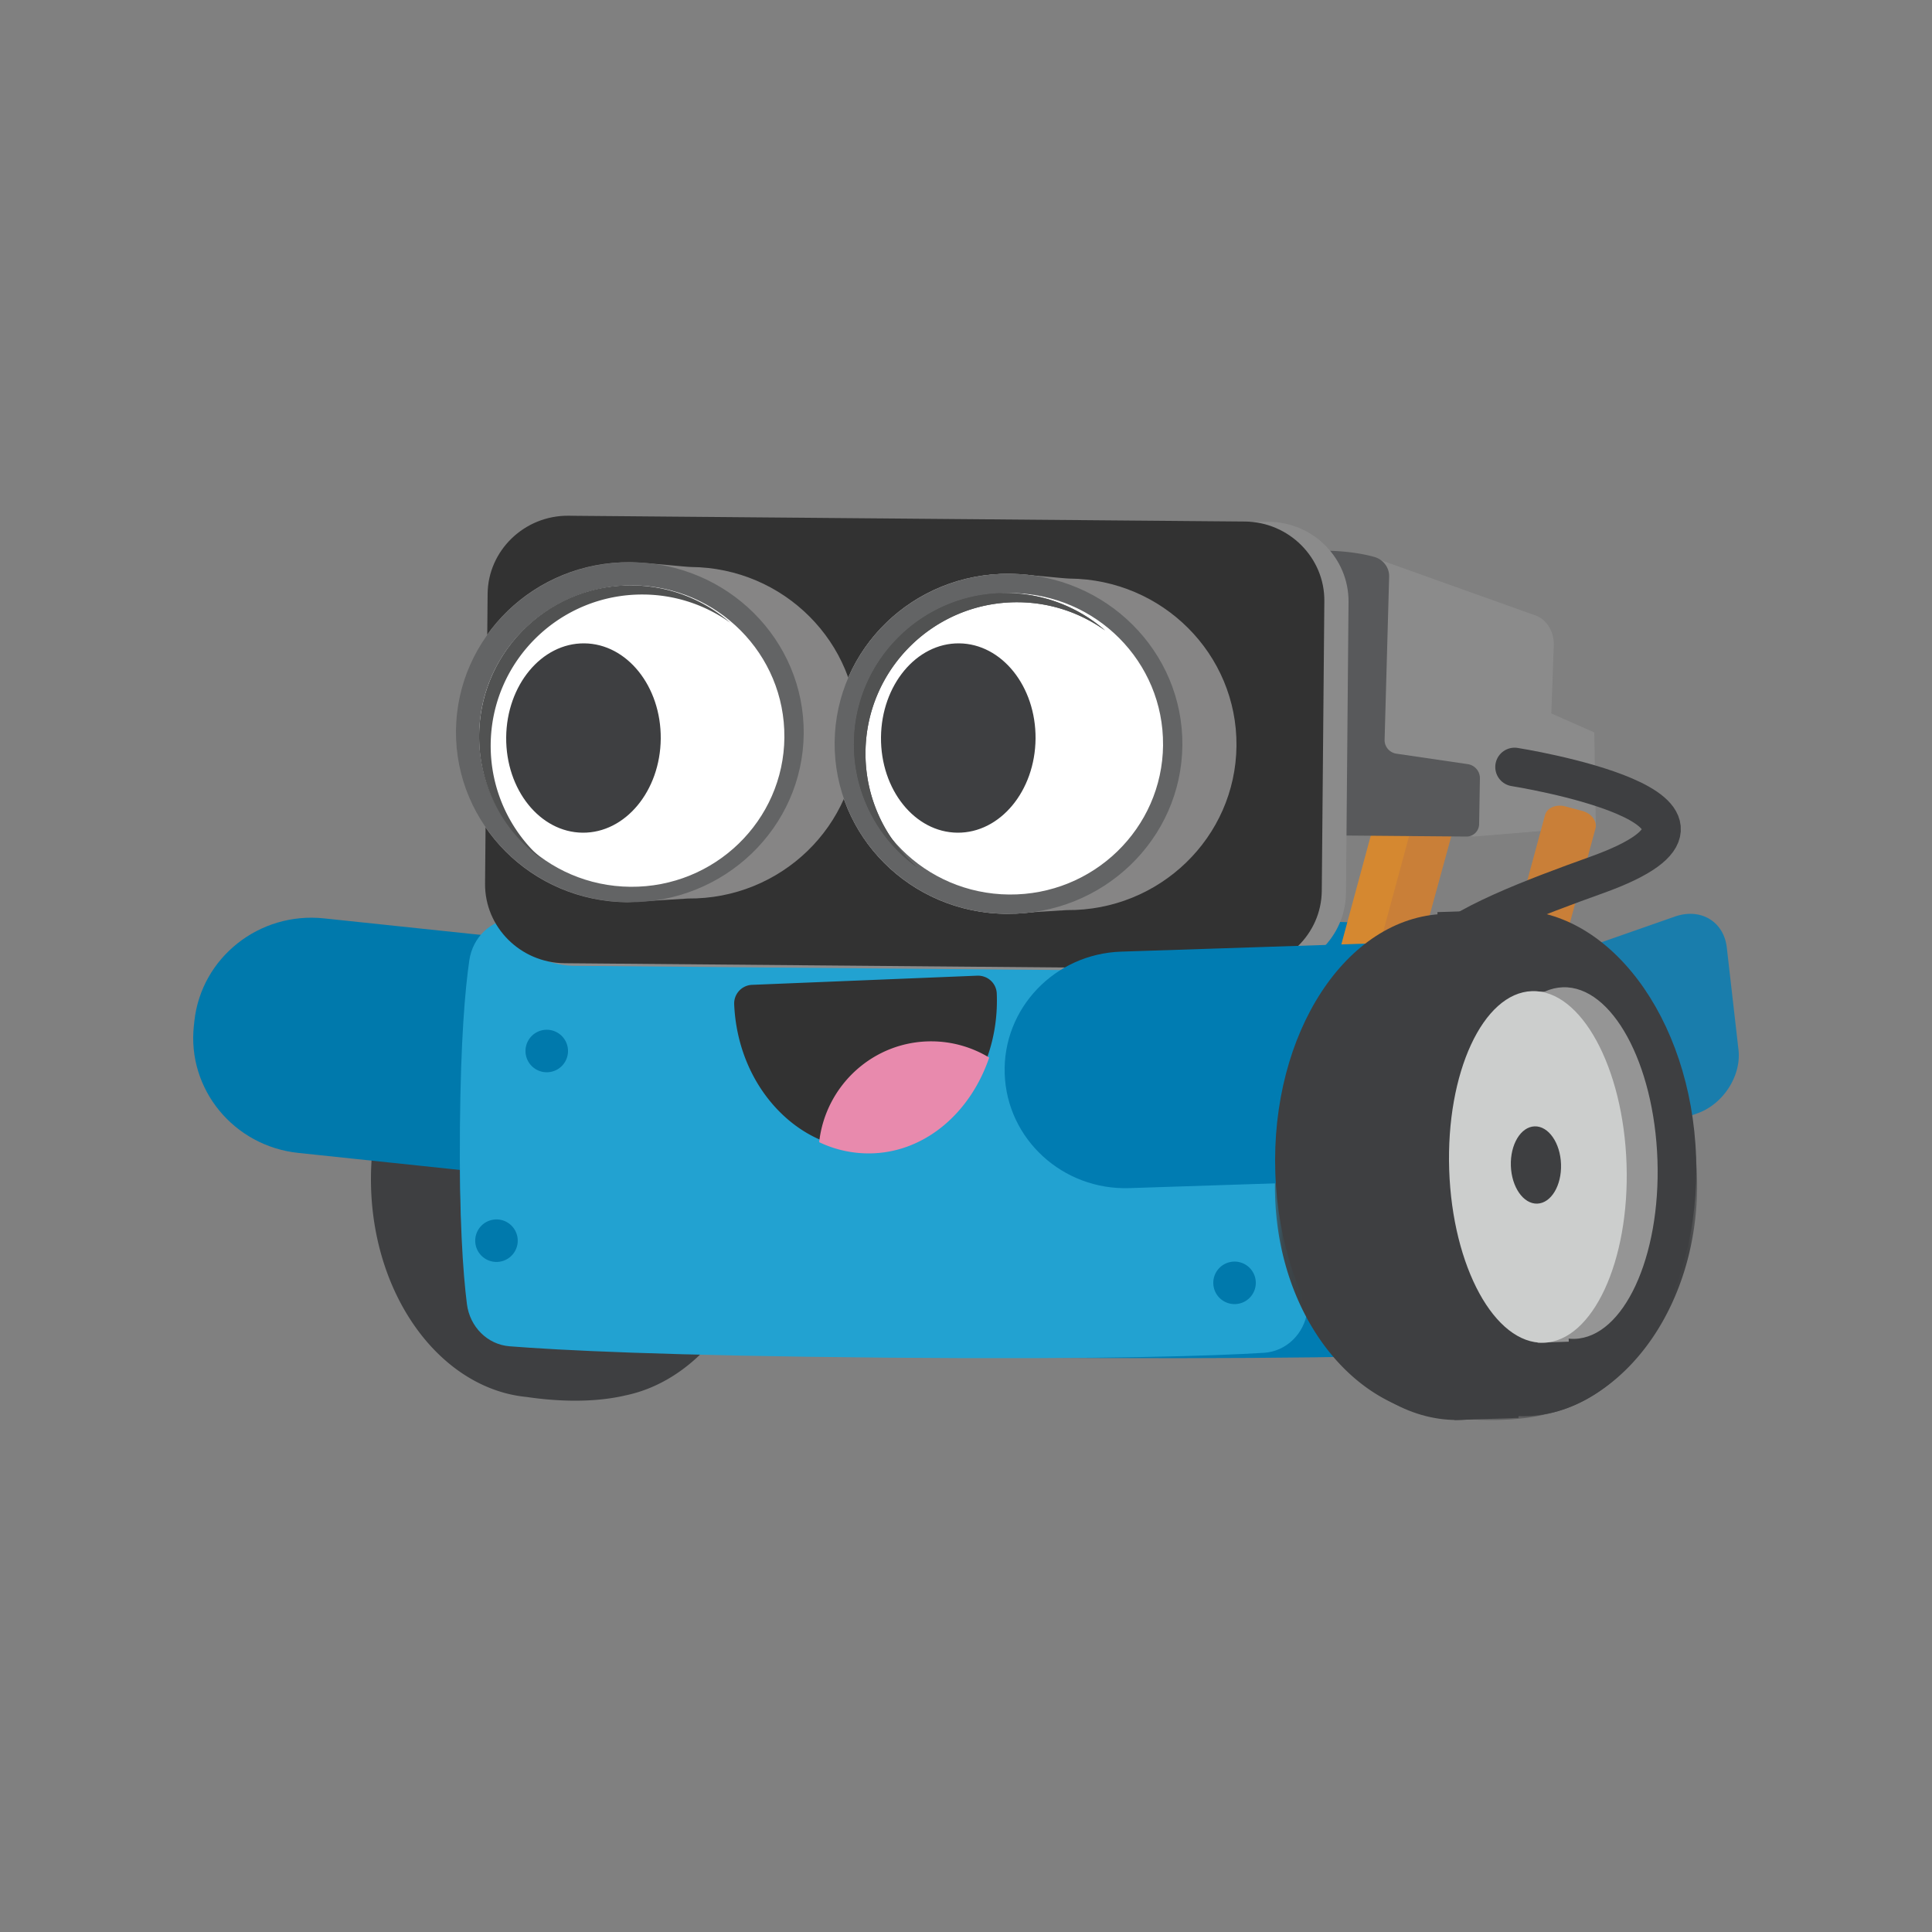 <svg xmlns="http://www.w3.org/2000/svg" xmlns:xlink="http://www.w3.org/1999/xlink" width="100" height="100"><rect width="100%" height="100%" fill="#808080" stroke="none"/><defs><path id="a" d="M21.944 24.3H.09V.093h21.853V24.3z"/></defs><g fill="none" fill-rule="evenodd"><path fill="#3E3F41" d="M39.8 61.081c.045-5.162-2.577-9.54-6.207-10.957a2.51 2.51 0 0 0-.628-.215l-.02-.004a6.916 6.916 0 0 0-1.317-.24c-3.03-.429-5.099.113-5.099.113l-.003.004c-4.116.914-7.276 5.53-7.325 11.121-.048 5.467 2.894 10.056 6.857 11.178v.001l.022.006c.386.107.78.18 1.184.22 1.23.182 3.215.348 5.046-.067l.044-.011c4.175-.85 7.396-5.504 7.445-11.149"/><path fill="#007CB2" d="M78.758 67.903c-.211 1.185-1.379 2.077-2.804 2.146-3.109.148-10.034.334-24.458.21-14.428-.123-21.35-.428-24.454-.63-1.422-.093-2.575-1.004-2.765-2.192-.258-1.621-.514-4.436-.473-9.153.04-4.492.318-7.112.591-8.616.213-1.172 1.363-2.057 2.772-2.137 2.905-.164 9.541-.335 24.532-.152 14.928.183 21.567.444 24.488.623 1.425.087 2.584.999 2.775 2.188.245 1.52.473 4.138.434 8.57-.042 4.707-.35 7.522-.638 9.143"/><path fill="#0079AC" d="m32.43 61.465-16.986-1.79c-3.346-.351-5.768-3.302-5.409-6.588l.026-.24c.36-3.286 3.363-5.665 6.709-5.312l16.986 1.79c3.346.351 5.768 3.302 5.409 6.588l-.026.24c-.36 3.286-3.363 5.665-6.709 5.312"/><path fill="#8B8B8B" d="m71.205 28.9 8.368 2.991c.54.26.88.867.85 1.524l-.127 3.512 2.225.983.079 4.866-6.321.524-9.879-1.472L71.205 28.9z"/><path fill="#C97F38" d="m71.731 50.644-1.295-.342c-.707-.187-1.157-.784-1.007-1.333l1.143-4.176 1.145-4.18c.15-.55.845-.844 1.552-.657l1.295.342c.707.187 1.157.784 1.007 1.334l-2.288 8.355c-.15.55-.845.844-1.552.657"/><path fill="#D58830" d="m70.43 50.086-.624-.167c-.34-.09-.498-.604-.35-1.146l1.115-4.119 1.117-4.123c.147-.542.542-.908.882-.817l.624.167c.34.09.498.604.35 1.146l-2.232 8.242c-.147.542-.542.908-.882.817"/><path fill="#58595B" d="M62.986 29.188s4.862-1.264 8.136-.365c.47.129.794.549.78 1.029l-.235 8.436c-.01.36.254.67.615.723l3.684.54c.37.054.64.37.634.737l-.041 2.375a.653.653 0 0 1-.663.637L62.8 43.188l.186-14z"/><path fill="#22A2D1" d="M67.669 67.866c-.17 1.187-1.104 2.083-2.242 2.154-2.483.154-8.014.353-19.53.253-11.522-.099-17.047-.392-19.526-.59-1.136-.09-2.055-1-2.204-2.19-.204-1.622-.403-4.44-.361-9.165.04-4.498.266-7.122.487-8.629.172-1.173 1.091-2.062 2.217-2.144 2.32-.17 7.619-.353 19.588-.195 11.92.158 17.221.407 19.553.582 1.138.085 2.062.996 2.213 2.186.192 1.522.37 4.143.33 8.582-.041 4.714-.292 7.532-.525 9.156"/><path fill="#123D4E" d="M50.793 51.5c.16 3.84-2.349 7.062-5.605 7.196-3.257.133-6.027-2.873-6.188-6.713l11.793-.483z"/><path fill="#323232" d="M40.163 57.347c-1.308-1.414-2.076-3.323-2.162-5.374a.965.965 0 0 1 .932-.998l11.646-.474c.26-.009.51.08.7.252.19.172.302.412.313.665.18 4.301-2.72 7.924-6.468 8.077-.1.004-.201.006-.301.005-1.738-.015-3.382-.772-4.66-2.153"/><path fill="#E88AAD" d="M48.246 53.9a5.78 5.78 0 0 1 2.954.84c-.955 2.812-3.245 4.84-5.992 4.955a5.947 5.947 0 0 1-2.808-.576c.33-2.958 2.83-5.245 5.846-5.219"/><path fill="#8B8B8B" d="m65.48 50.3-35.765-.309c-2.283-.02-4.135-1.887-4.115-4.15l.132-15.062c.02-2.263 1.904-4.099 4.187-4.079l35.766.309c2.283.02 4.135 1.887 4.115 4.15l-.132 15.062c-.02 2.263-1.904 4.099-4.187 4.079"/><path fill="#323232" d="m64.228 50.156-35.007-.3c-2.283-.019-4.134-1.872-4.114-4.117l.132-14.999c.02-2.245 1.904-4.066 4.187-4.046l35.007.3c2.283.02 4.135 1.872 4.115 4.117l-.133 14.999c-.02 2.245-1.904 4.066-4.187 4.046"/><path fill="#868585" d="M35.764 29.347c-.32-.003-2.389-.24-3.15-.247-4.935-.042-8.97 3.864-9.014 8.724-.043 4.86 3.923 8.834 8.858 8.876.136.001 3.11-.193 3.154-.193 4.811.041 8.746-3.766 8.788-8.505.041-4.739-3.825-8.614-8.636-8.655"/><path fill="#636465" d="M41.6 37.977c-.044 4.86-4.108 8.765-9.078 8.723-4.97-.043-8.965-4.017-8.922-8.877.044-4.86 4.108-8.765 9.078-8.723 4.97.043 8.965 4.017 8.922 8.877"/><path fill="#FFF" d="M40.6 38.168c-.038 4.307-3.606 7.77-7.969 7.732-4.363-.038-7.869-3.56-7.83-7.868.037-4.307 3.605-7.77 7.968-7.732 4.363.038 7.869 3.56 7.83 7.868"/><path fill="#515252" d="M25.398 38.534c.037-4.324 3.58-7.8 7.911-7.762a7.814 7.814 0 0 1 4.491 1.46 7.817 7.817 0 0 0-5.088-1.932c-4.332-.037-7.874 3.438-7.912 7.762a7.815 7.815 0 0 0 3.284 6.438 7.805 7.805 0 0 1-2.686-5.966"/><path fill="#888" d="M61.2 38.577c-.044 4.86-4.108 8.765-9.078 8.723-4.97-.043-8.965-4.017-8.922-8.877.044-4.86 4.108-8.765 9.078-8.723 4.97.043 8.965 4.017 8.922 8.877"/><path fill="#868585" d="M55.364 29.947c-.32-.002-2.389-.24-3.15-.247-4.935-.042-8.97 3.864-9.014 8.723-.043 4.86 3.923 8.835 8.858 8.877.136.001 3.11-.193 3.154-.193 4.811.041 8.746-3.767 8.788-8.505.041-4.739-3.825-8.613-8.636-8.655"/><path fill="#888" d="M61.2 38.577c-.044 4.86-4.108 8.765-9.078 8.723-4.97-.043-8.965-4.017-8.922-8.877.044-4.86 4.108-8.765 9.078-8.723 4.97.043 8.965 4.017 8.922 8.877"/><path fill="#636465" d="M61.2 38.577c-.044 4.86-4.108 8.765-9.078 8.723-4.97-.043-8.965-4.017-8.922-8.877.044-4.86 4.108-8.765 9.078-8.723 4.97.043 8.965 4.017 8.922 8.877"/><path fill="#FFF" d="M60.2 38.568c-.038 4.307-3.606 7.77-7.969 7.732-4.363-.038-7.869-3.56-7.83-7.868.037-4.307 3.605-7.77 7.968-7.732 4.363.038 7.869 3.56 7.83 7.868"/><path fill="#515252" d="M44.798 38.934c.037-4.324 3.58-7.8 7.91-7.762a7.814 7.814 0 0 1 4.492 1.46 7.817 7.817 0 0 0-5.088-1.932c-4.332-.037-7.874 3.438-7.912 7.762a7.815 7.815 0 0 0 3.284 6.438 7.805 7.805 0 0 1-2.686-5.966"/><path fill="#3E3F41" d="M34.2 38.234c-.024 2.706-1.834 4.885-4.043 4.866-2.21-.019-3.98-2.228-3.957-4.934.024-2.706 1.834-4.885 4.043-4.866 2.21.019 3.98 2.228 3.957 4.934m19.4 0c-.024 2.706-1.834 4.885-4.043 4.866-2.21-.019-3.98-2.228-3.957-4.934.024-2.706 1.834-4.885 4.043-4.866 2.21.019 3.98 2.228 3.957 4.934"/><path fill="#C97F38" d="m79.98 49.062-.878-.235c-.479-.128-.784-.537-.682-.913l.774-2.861.776-2.864c.101-.377.572-.578 1.05-.45l.878.234c.479.128.784.537.682.913l-1.55 5.725c-.101.377-.572.578-1.05.45"/><path stroke="#3E3F41" stroke-linecap="round" stroke-linejoin="round" stroke-width="2" d="M78.395 39.7s13.763 2.17 4.26 5.584c-6.497 2.333-15.594 5.88-.216 7.616"/><g transform="translate(65.9 49.2)"><mask id="b" fill="#fff"><use xlink:href="#a"/></mask><path fill="#3E3F41" d="M21.943 12.282C21.99 6.849 19.21 2.241 15.359.75a2.666 2.666 0 0 0-.666-.226l-.021-.005a7.402 7.402 0 0 0-1.397-.252c-3.214-.451-5.41.118-5.41.118L7.862.39C3.495 1.352.143 6.211.092 12.095c-.052 5.753 3.07 10.583 7.274 11.764v.001l.023.006c.409.113.828.19 1.256.232 1.305.192 3.41.367 5.353-.07l.046-.013c4.43-.894 7.846-5.792 7.899-11.733" mask="url(#b)"/></g><path fill="#3E3F41" d="M86.4 61.447c.037-4.264-1.532-7.877-3.715-9.04a1.254 1.254 0 0 0-.378-.176l-.011-.004a3.155 3.155 0 0 0-.792-.195c-1.823-.348-3.07.103-3.07.103l-.002.003c-2.48.763-4.39 4.584-4.431 9.202-.04 4.516 1.722 8.302 4.105 9.22v.002l.013.004c.232.089.47.148.712.18.74.149 1.935.282 3.038-.065l.026-.01c2.515-.71 4.463-4.56 4.504-9.224"/><path fill="#CDCECC" d="M85 61.436c.028-3.277-1.187-6.052-2.876-6.946a.976.976 0 0 0-.292-.136l-.01-.003a2.45 2.45 0 0 0-.613-.15c-1.411-.267-2.376.08-2.376.08l-.002.002c-1.92.586-3.4 3.522-3.43 7.071-.031 3.47 1.333 6.38 3.178 7.085v.001l.01.004c.18.067.364.113.551.138.574.114 1.498.216 2.352-.05l.02-.008c1.947-.545 3.456-3.504 3.487-7.088"/><path fill="#8B8B8B" d="M82.16 54.49a.958.958 0 0 0-.29-.136l-.009-.003a2.404 2.404 0 0 0-.606-.15 5.387 5.387 0 0 0-1.655-.065c.112.014.226.031.344.054a2.414 2.414 0 0 1 .615.153.961.961 0 0 1 .29.135c1.668.894 2.868 3.67 2.84 6.947-.032 3.584-1.522 6.543-3.445 7.089l-.02.007a3.53 3.53 0 0 1-.598.13c.546.072 1.248.09 1.91-.119l.019-.007c1.923-.546 3.413-3.505 3.444-7.089.03-3.277-1.171-6.052-2.84-6.946"/><path fill="#515252" d="M80.2 60.708c-.007.884-.416 1.596-.913 1.592-.497-.005-.894-.725-.887-1.608.007-.884.416-1.596.913-1.592.497.005.894.725.887 1.608"/><path fill="#197DAC" d="M87.854 57.627A690844.4 690844.4 0 0 0 73.36 62.7L72.2 52.514l14.491-5.072c1.33-.466 2.534.251 2.688 1.602l.605 5.295c.154 1.35-.8 2.822-2.13 3.288"/><path fill="#2381A9" d="M59.8 54.21a1.1 1.1 0 1 1-2.2-.02 1.1 1.1 0 0 1 2.2.02"/><path fill="#515252" d="M44.798 38.934c.037-4.324 3.58-7.8 7.91-7.762a7.814 7.814 0 0 1 4.492 1.46 7.817 7.817 0 0 0-5.088-1.932c-4.332-.037-7.874 3.438-7.912 7.762a7.815 7.815 0 0 0 3.284 6.438 7.805 7.805 0 0 1-2.686-5.966"/><path fill="#007CB2" d="m75.362 60.944-16.909.553c-3.447.112-6.335-2.537-6.45-5.917-.114-3.38 2.587-6.212 6.035-6.324l16.909-.553c3.447-.112 6.335 2.537 6.45 5.917.114 3.38-2.587 6.212-6.035 6.324"/><path fill="#3E3F41" d="M69.41 60.503c.244 7.233 4.556 12.96 9.63 12.793 5.076-.167 8.993-6.166 8.75-13.399-.244-7.233-4.556-12.96-9.63-12.793-5.076.167-8.993 6.166-8.75 13.399"/><path fill="#3E3F41" d="M66.01 60.703c.244 7.233 4.556 12.96 9.63 12.793 5.076-.167 8.993-6.166 8.75-13.399-.244-7.233-4.556-12.96-9.63-12.793-5.076.167-8.993 6.166-8.75 13.399"/><path fill="#3E3F41" d="m78.6 73.389-3.327.111-.873-26.289 3.327-.111z"/><path fill="#959595" d="M76.61 60.352c.169 5.025 2.36 9.03 4.895 8.947 2.535-.084 4.453-4.226 4.285-9.251-.169-5.025-2.36-9.03-4.895-8.947-2.535.084-4.453 4.226-4.285 9.25"/><path fill="#959595" d="m81.2 69.445-1.614.055L79 51.355l1.613-.055z"/><path fill="#CCCECD" d="M75.01 60.552c.169 5.025 2.36 9.03 4.895 8.947 2.535-.084 4.453-4.226 4.285-9.251-.169-5.025-2.36-9.03-4.895-8.947-2.535.084-4.453 4.226-4.285 9.25"/><path fill="#3E3F41" d="M78.202 60.343c.037 1.104.649 1.98 1.366 1.957.717-.024 1.268-.938 1.23-2.043-.037-1.104-.649-1.98-1.366-1.957-.717.024-1.268.938-1.23 2.043"/><path fill="#0079AC" d="M27.2 54.39a1.1 1.1 0 1 0 2.2.02 1.1 1.1 0 0 0-2.2-.02m-2.595 9.702a1.1 1.1 0 1 0 2.189.217 1.1 1.1 0 0 0-2.189-.217M62.8 66.39a1.1 1.1 0 1 0 2.2.02 1.1 1.1 0 0 0-2.2-.02"/></g></svg>